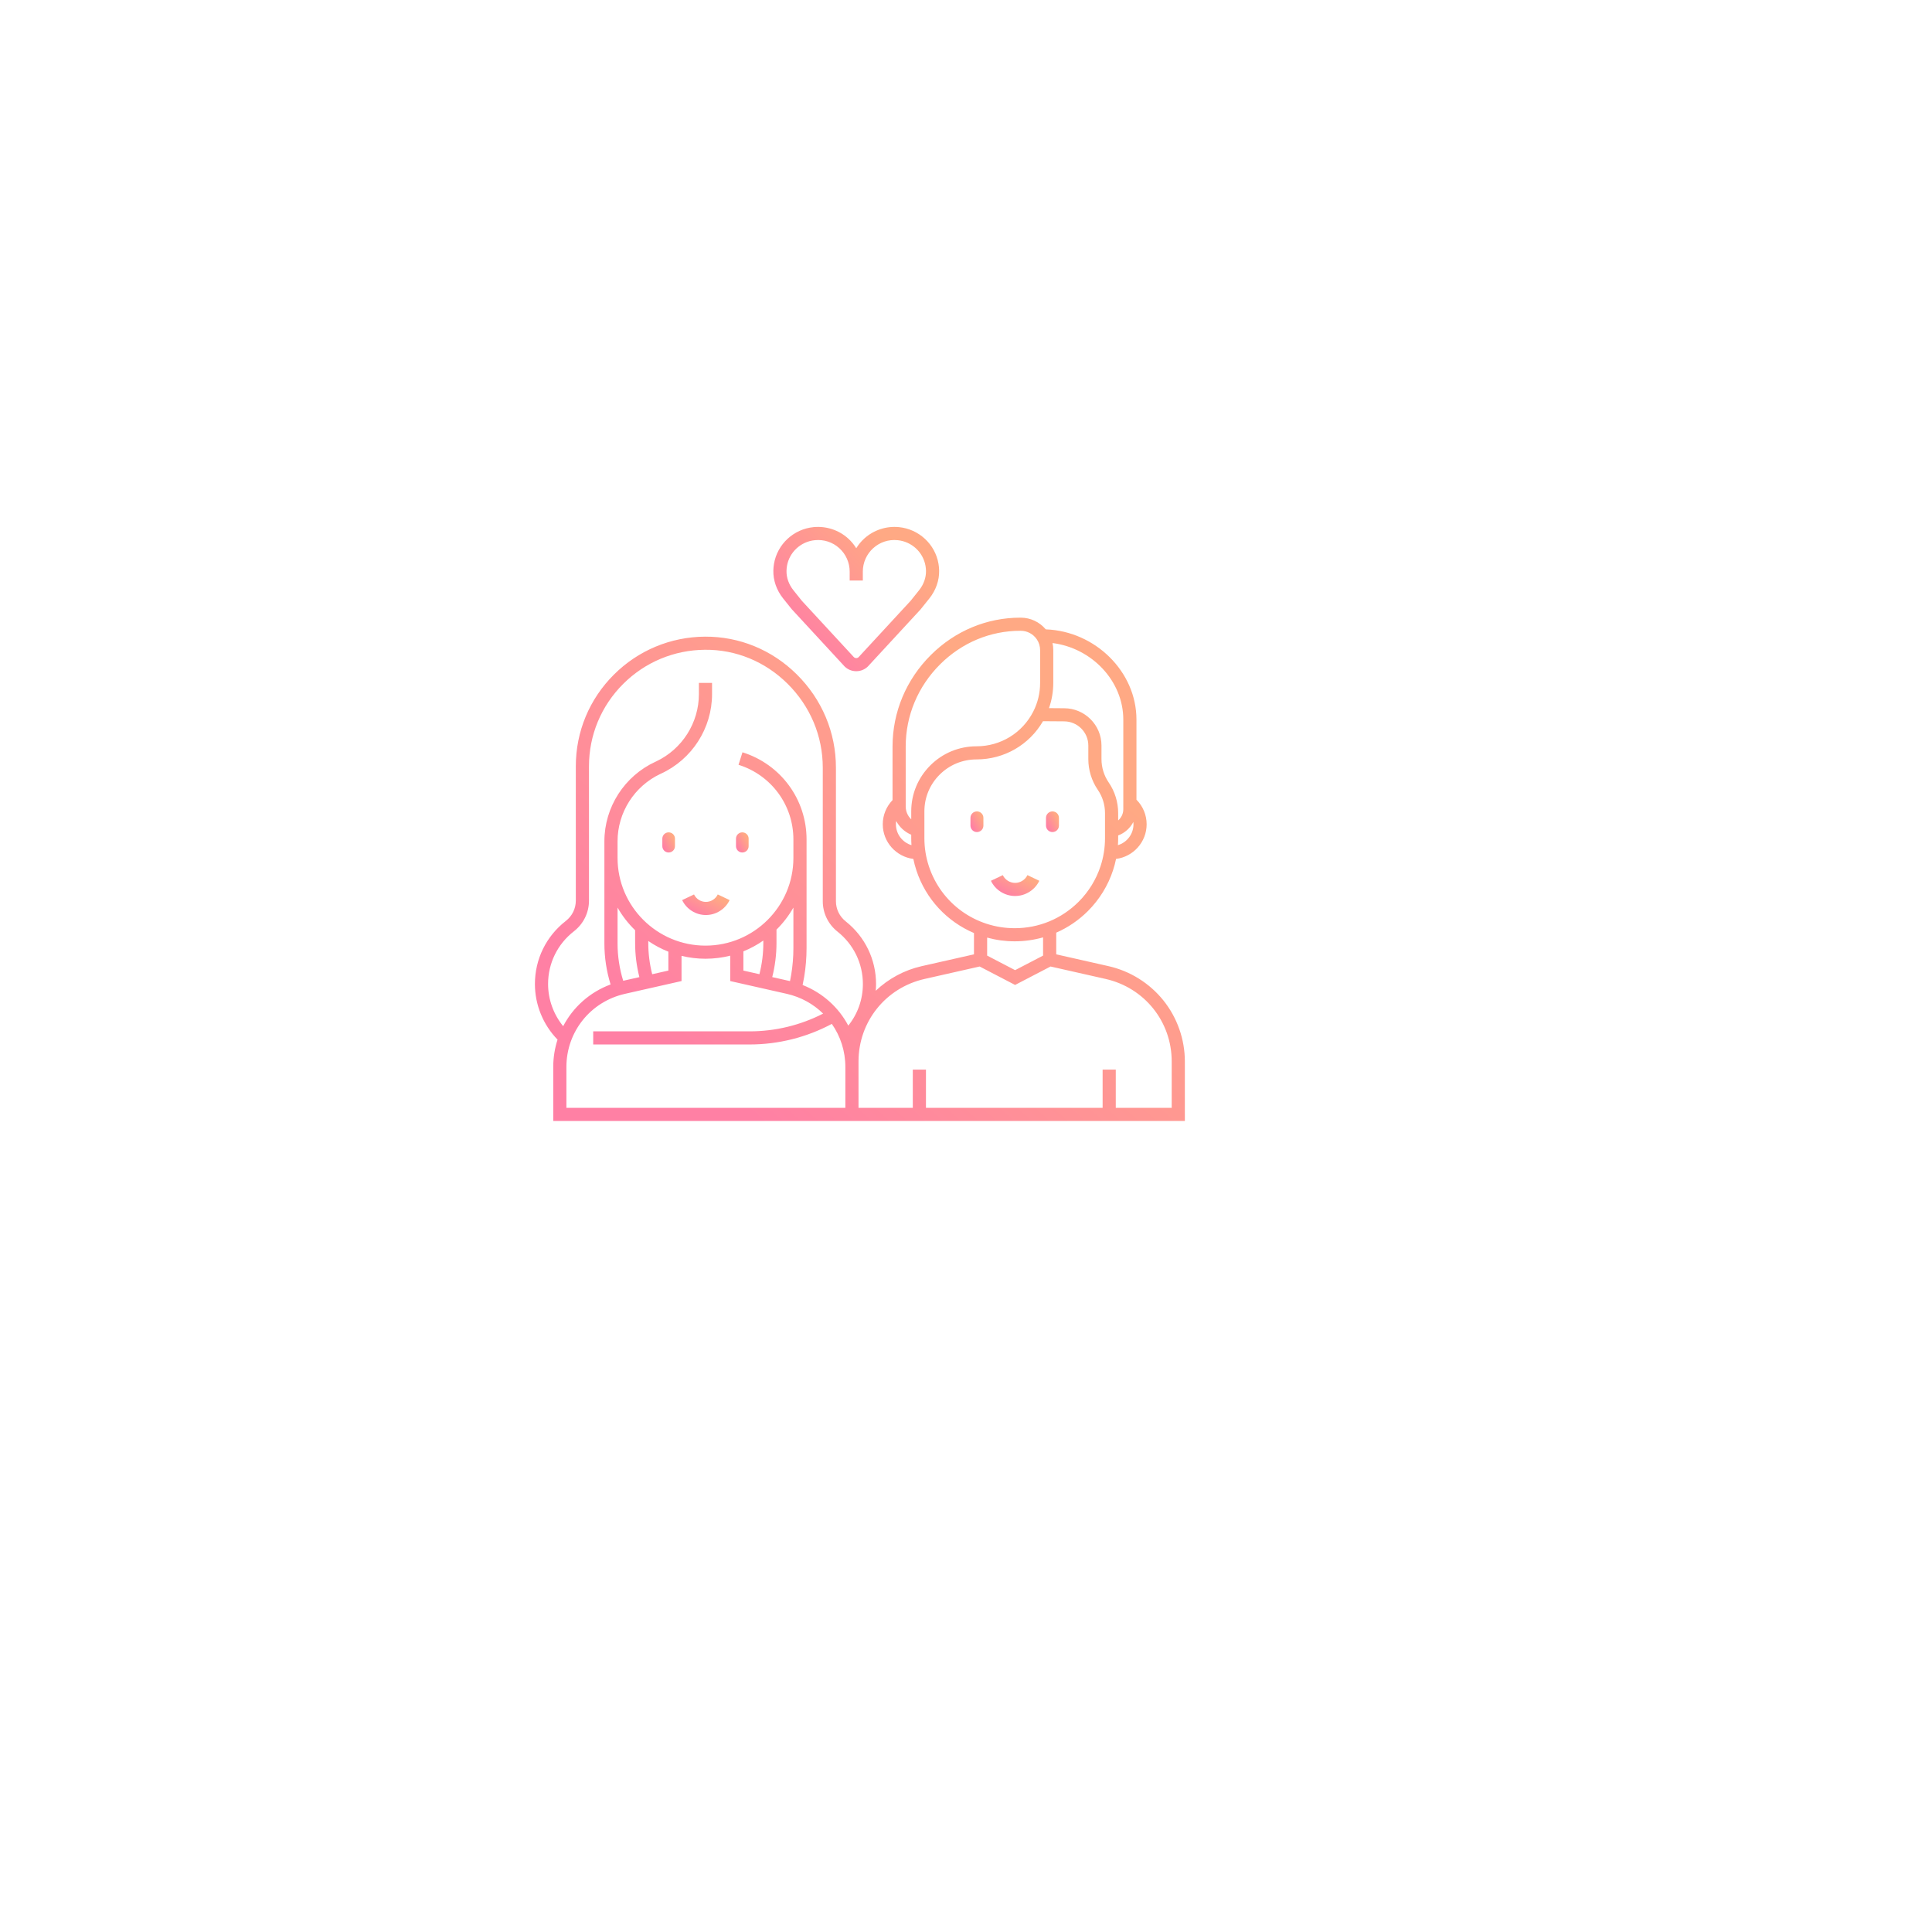 <svg width="264" height="264" viewBox="0 0 264 264" fill="none" xmlns="http://www.w3.org/2000/svg">
<g filter="url(#filter0_d)">
<circle cx="117" cy="117" r="72" fill="white"/>
</g>
<path d="M75.599 145.798V153.174H115.515H117.313H161.906V145.039C161.906 142.024 160.866 139.065 158.978 136.708C157.089 134.352 154.425 132.687 151.474 132.02L144.33 130.406L144.33 127.445C145.922 126.749 147.386 125.76 148.652 124.498C150.22 122.935 151.41 121.006 152.091 118.921C152.259 118.412 152.396 117.894 152.504 117.369C154.858 117.069 156.683 115.061 156.683 112.635C156.683 111.366 156.18 110.164 155.292 109.274V98.325C155.292 91.792 149.671 86.251 142.913 86V85.988H142.886C142.045 84.989 140.807 84.403 139.482 84.401H139.461C139.445 84.401 139.43 84.401 139.413 84.401C134.846 84.401 130.513 86.208 127.211 89.491C123.826 92.855 121.962 97.303 121.962 102.016V109.331C121.109 110.215 120.626 111.397 120.626 112.635C120.626 115.061 122.451 117.068 124.804 117.369C124.912 117.893 125.049 118.411 125.216 118.92C126.511 122.871 129.427 125.938 133.09 127.496V130.407L125.946 132.021C123.585 132.554 121.408 133.728 119.665 135.383C119.691 135.076 119.708 134.768 119.708 134.459C119.708 131.112 118.2 127.996 115.57 125.907C114.716 125.23 114.227 124.225 114.227 123.151V104.908C114.227 100.094 112.323 95.56 108.867 92.142C105.474 88.786 101.015 86.963 96.314 86.996C91.62 87.033 87.207 88.875 83.889 92.183C80.532 95.528 78.683 99.976 78.683 104.709V123.066C78.683 124.155 78.184 125.168 77.314 125.846C74.632 127.931 73.094 131.07 73.094 134.459C73.094 137.297 74.215 140.034 76.187 142.061C75.806 143.241 75.599 144.497 75.599 145.798ZM115.515 151.382H77.397V145.799C77.397 140.978 80.691 136.867 85.408 135.802L93.129 134.057L93.129 130.615C94.179 130.87 95.274 131.008 96.401 131.008C97.567 131.008 98.7 130.862 99.783 130.589L99.783 134.057L107.504 135.802C109.447 136.24 111.147 137.197 112.476 138.506C109.378 140.093 105.932 140.93 102.44 140.93H81.059V142.723H102.44C106.356 142.723 110.22 141.753 113.665 139.911C114.839 141.585 115.515 143.619 115.515 145.799V151.382H115.515ZM84.387 124.019C85.038 125.161 85.847 126.202 86.787 127.111V128.868C86.787 130.441 86.984 132.001 87.368 133.521L85.16 134.019C84.647 132.365 84.387 130.652 84.387 128.917V124.019ZM89.121 133.124C88.767 131.735 88.585 130.307 88.585 128.868V128.583C89.437 129.168 90.357 129.658 91.331 130.043V132.625L89.121 133.124ZM108.112 133.204C108.064 133.491 108.009 133.778 107.949 134.065C107.933 134.061 107.918 134.057 107.902 134.053L105.524 133.516C105.907 131.998 106.104 130.439 106.104 128.868V127.028C107.006 126.139 107.784 125.127 108.415 124.02V129.554C108.415 130.774 108.313 132.002 108.112 133.204ZM104.305 128.868C104.305 130.306 104.124 131.732 103.77 133.12L101.581 132.625V130C102.549 129.608 103.461 129.11 104.305 128.521V128.868H104.305ZM152.758 115.489C152.78 115.171 152.793 114.853 152.793 114.533V114.16C153.697 113.824 154.434 113.158 154.868 112.317C154.879 112.422 154.885 112.528 154.885 112.635C154.885 113.98 153.987 115.118 152.758 115.489ZM153.494 98.325V110.588C153.494 111.187 153.224 111.735 152.793 112.11V111.111C152.793 109.609 152.345 108.158 151.496 106.915C151.179 106.452 150.933 105.941 150.764 105.396C150.597 104.857 150.513 104.296 150.513 103.73V101.871C150.513 99.063 148.22 96.779 145.409 96.779L143.341 96.764C143.726 95.66 143.926 94.49 143.926 93.317V88.836C143.926 88.508 143.89 88.185 143.82 87.87C149.189 88.543 153.494 93.056 153.494 98.325ZM123.76 102.016C123.76 97.783 125.437 93.785 128.481 90.76C131.444 87.814 135.325 86.194 139.416 86.194C139.43 86.194 139.445 86.194 139.459 86.194H139.481C140.37 86.195 141.196 86.638 141.689 87.379C141.976 87.81 142.127 88.314 142.127 88.836V93.317C142.127 94.698 141.811 96.019 141.186 97.242C139.692 100.163 136.723 101.978 133.438 101.978C131.053 101.978 128.812 102.904 127.129 104.583C125.444 106.264 124.516 108.496 124.516 110.871V111.954C124.045 111.511 123.761 110.886 123.761 110.202V102.016H123.76ZM122.424 112.635C122.424 112.485 122.44 112.336 122.462 112.189C122.907 113.018 123.623 113.685 124.516 114.064V114.533C124.516 114.853 124.529 115.171 124.55 115.489C123.322 115.117 122.424 113.979 122.424 112.635ZM126.925 118.361C126.52 117.131 126.314 115.843 126.314 114.533V110.871C126.314 108.975 127.055 107.193 128.401 105.851C129.745 104.51 131.534 103.771 133.438 103.771C137.214 103.771 140.644 101.784 142.519 98.55L145.402 98.571C147.228 98.571 148.715 100.051 148.715 101.871V103.73C148.715 104.476 148.826 105.214 149.046 105.924C149.267 106.641 149.592 107.315 150.01 107.925C150.654 108.868 150.995 109.97 150.995 111.111V114.533C150.995 115.843 150.789 117.131 150.383 118.364C149.788 120.183 148.75 121.867 147.381 123.231C145.05 125.555 141.951 126.835 138.655 126.835C133.301 126.835 128.587 123.43 126.925 118.361ZM138.655 128.627C139.985 128.627 141.287 128.441 142.532 128.089V130.579L138.711 132.567L134.889 130.579L134.889 128.121C136.094 128.451 137.358 128.627 138.655 128.627ZM126.344 133.769L133.866 132.069L138.71 134.589L143.555 132.069L151.076 133.769C156.394 134.97 160.108 139.605 160.108 145.04V151.382H152.466V146.158H150.668V151.382H126.528V146.158H124.73V151.382H117.313V145.799V145.04C117.313 139.605 121.027 134.97 126.344 133.769ZM74.893 134.459C74.893 131.626 76.178 129.003 78.421 127.259C79.731 126.239 80.482 124.711 80.482 123.066V104.709C80.482 100.455 82.144 96.457 85.161 93.451C88.144 90.477 92.11 88.821 96.329 88.788C100.547 88.749 104.551 90.398 107.601 93.414C110.715 96.493 112.429 100.575 112.429 104.908V123.151C112.429 124.775 113.166 126.291 114.45 127.309C116.649 129.055 117.91 131.661 117.91 134.459C117.91 136.561 117.208 138.539 115.915 140.147C114.592 137.649 112.402 135.664 109.674 134.598C109.753 134.233 109.824 133.865 109.886 133.499C110.103 132.2 110.213 130.873 110.213 129.554V114.708C110.213 109.229 106.694 104.442 101.456 102.797L100.916 104.506C105.401 105.915 108.415 110.015 108.415 114.708V117.24C108.415 123.843 103.026 129.216 96.401 129.216C89.777 129.216 84.387 123.843 84.387 117.24H84.387V114.953C84.387 111.034 86.673 107.439 90.221 105.762L90.322 105.716C94.56 103.769 97.299 99.504 97.299 94.85V93.316H95.501V94.85C95.501 98.769 93.218 102.363 89.674 104.039L89.568 104.087C85.328 106.036 82.588 110.301 82.588 114.953V128.917C82.588 130.823 82.874 132.704 83.434 134.522C80.586 135.578 78.306 137.63 76.956 140.225C75.634 138.607 74.893 136.566 74.893 134.459Z" fill="url(#paint0_linear)"/>
<path d="M94.836 122.223L93.213 122.994C93.806 124.233 95.079 125.034 96.457 125.034C97.833 125.034 99.106 124.234 99.701 122.995L98.078 122.222C97.781 122.841 97.145 123.241 96.457 123.241C95.768 123.241 95.132 122.842 94.836 122.223Z" fill="url(#paint1_linear)"/>
<path d="M91.368 113.738C90.891 113.738 90.505 114.123 90.505 114.598V115.631C90.505 116.106 90.891 116.491 91.368 116.491C91.844 116.491 92.231 116.106 92.231 115.631V114.598C92.231 114.123 91.844 113.738 91.368 113.738Z" fill="url(#paint2_linear)"/>
<path d="M101.434 116.491C101.911 116.491 102.297 116.106 102.297 115.631V114.598C102.297 114.123 101.911 113.738 101.434 113.738C100.958 113.738 100.571 114.123 100.571 114.598V115.631C100.571 116.106 100.958 116.491 101.434 116.491Z" fill="url(#paint3_linear)"/>
<path d="M142.017 120.357L140.395 119.583C140.086 120.227 139.425 120.642 138.712 120.642C137.997 120.642 137.337 120.227 137.029 119.584L135.406 120.356C136.011 121.619 137.308 122.435 138.712 122.435C140.114 122.434 141.411 121.619 142.017 120.357Z" fill="url(#paint4_linear)"/>
<path d="M133.494 110.875C133.006 110.875 132.609 111.27 132.609 111.757V112.816C132.609 113.303 133.006 113.698 133.494 113.698C133.983 113.698 134.379 113.303 134.379 112.816V111.757C134.379 111.27 133.983 110.875 133.494 110.875Z" fill="url(#paint5_linear)"/>
<path d="M143.816 113.698C144.304 113.698 144.7 113.303 144.7 112.816V111.757C144.7 111.27 144.304 110.875 143.816 110.875C143.327 110.875 142.931 111.27 142.931 111.757V112.816C142.931 113.303 143.327 113.698 143.816 113.698Z" fill="url(#paint6_linear)"/>
<path d="M122.833 72.029C121.108 71.86 119.387 72.425 118.112 73.578C117.676 73.972 117.304 74.423 117.003 74.914C116.701 74.423 116.329 73.972 115.893 73.578C114.618 72.425 112.897 71.861 111.173 72.029C108.442 72.296 106.217 74.36 105.762 77.047C105.711 77.346 105.682 77.652 105.675 77.956C105.645 79.303 106.119 80.657 107.009 81.77L108.189 83.244L115.25 90.894C115.683 91.418 116.32 91.718 117.003 91.718C117.686 91.718 118.322 91.418 118.755 90.894L125.775 83.292L126.996 81.77C127.886 80.657 128.36 79.303 128.33 77.956C128.323 77.653 128.294 77.347 128.243 77.047C127.788 74.36 125.563 72.297 122.833 72.029ZM125.59 80.652L124.431 82.101L117.413 89.7L117.372 89.748C117.249 89.902 117.088 89.926 117.003 89.926C116.918 89.926 116.757 89.903 116.634 89.749L109.575 82.102L108.415 80.652C107.787 79.867 107.452 78.924 107.473 77.997C107.478 77.779 107.499 77.56 107.535 77.346C107.856 75.454 109.424 74.002 111.348 73.814C112.587 73.692 113.772 74.08 114.686 74.906C115.587 75.721 116.104 76.883 116.104 78.094V79.327H117.902V78.094C117.902 76.883 118.419 75.721 119.32 74.906C120.234 74.081 121.419 73.692 122.657 73.814C124.582 74.002 126.15 75.454 126.471 77.346C126.507 77.561 126.528 77.78 126.533 77.997C126.553 78.924 126.218 79.867 125.59 80.652Z" fill="url(#paint7_linear)"/>
<defs>
<filter id="filter0_d" x="0" y="0" width="264" height="264" filterUnits="userSpaceOnUse" color-interpolation-filters="sRGB">
<feFlood flood-opacity="0" result="BackgroundImageFix"/>
<feColorMatrix in="SourceAlpha" type="matrix" values="0 0 0 0 0 0 0 0 0 0 0 0 0 0 0 0 0 0 127 0"/>
<feOffset dx="15" dy="15"/>
<feGaussianBlur stdDeviation="30"/>
<feColorMatrix type="matrix" values="0 0 0 0 0 0 0 0 0 0 0 0 0 0 0 0 0 0 0.05 0"/>
<feBlend mode="normal" in2="BackgroundImageFix" result="effect1_dropShadow"/>
<feBlend mode="normal" in="SourceGraphic" in2="effect1_dropShadow" result="shape"/>
</filter>
<linearGradient id="paint0_linear" x1="87.587" y1="139.085" x2="131.959" y2="89.528" gradientUnits="userSpaceOnUse">
<stop stop-color="#FF80A4"/>
<stop offset="1" stop-color="#FFA984"/>
</linearGradient>
<linearGradient id="paint1_linear" x1="94.272" y1="124.458" x2="95.734" y2="121.54" gradientUnits="userSpaceOnUse">
<stop stop-color="#FF80A4"/>
<stop offset="1" stop-color="#FFA984"/>
</linearGradient>
<linearGradient id="paint2_linear" x1="90.787" y1="115.927" x2="92.284" y2="115.115" gradientUnits="userSpaceOnUse">
<stop stop-color="#FF80A4"/>
<stop offset="1" stop-color="#FFA984"/>
</linearGradient>
<linearGradient id="paint3_linear" x1="100.853" y1="115.927" x2="102.35" y2="115.115" gradientUnits="userSpaceOnUse">
<stop stop-color="#FF80A4"/>
<stop offset="1" stop-color="#FFA984"/>
</linearGradient>
<linearGradient id="paint4_linear" x1="136.485" y1="121.851" x2="137.963" y2="118.886" gradientUnits="userSpaceOnUse">
<stop stop-color="#FF80A4"/>
<stop offset="1" stop-color="#FFA984"/>
</linearGradient>
<linearGradient id="paint5_linear" x1="132.898" y1="113.12" x2="134.434" y2="112.287" gradientUnits="userSpaceOnUse">
<stop stop-color="#FF80A4"/>
<stop offset="1" stop-color="#FFA984"/>
</linearGradient>
<linearGradient id="paint6_linear" x1="143.219" y1="113.12" x2="144.755" y2="112.287" gradientUnits="userSpaceOnUse">
<stop stop-color="#FF80A4"/>
<stop offset="1" stop-color="#FFA984"/>
</linearGradient>
<linearGradient id="paint7_linear" x1="109.371" y1="87.678" x2="122.171" y2="74.958" gradientUnits="userSpaceOnUse">
<stop stop-color="#FF80A4"/>
<stop offset="1" stop-color="#FFA984"/>
</linearGradient>
</defs>
</svg>
